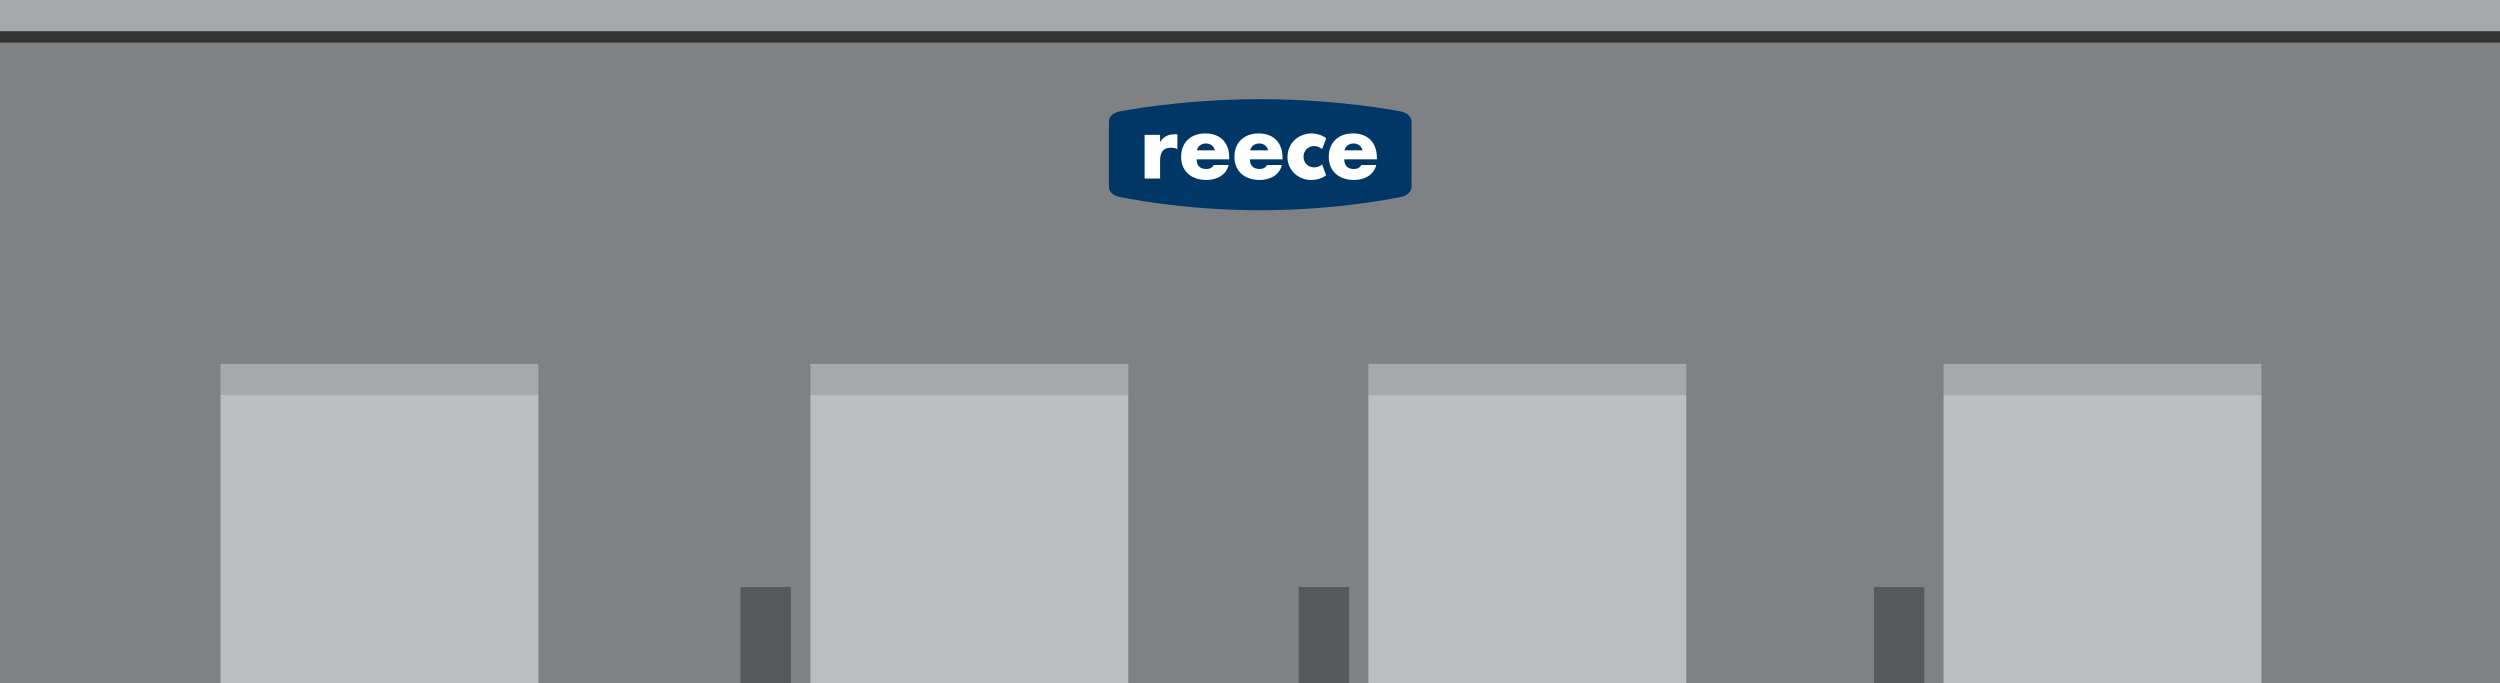 <?xml version="1.0" encoding="utf-8"?>
<!-- Generator: Adobe Illustrator 16.0.0, SVG Export Plug-In . SVG Version: 6.00 Build 0)  -->
<!DOCTYPE svg PUBLIC "-//W3C//DTD SVG 1.1//EN" "http://www.w3.org/Graphics/SVG/1.1/DTD/svg11.dtd">
<svg version="1.1" id="Layer_1" xmlns="http://www.w3.org/2000/svg" xmlns:xlink="http://www.w3.org/1999/xlink" x="0px" y="0px"
	 width="750px" height="205px" viewBox="-199.5 0 750 205" enable-background="new -199.5 0 750 205" xml:space="preserve">
<rect x="-199.5" y="0" width="750" height="205" fill="#333333" stroke="none"/>
<rect x="-199.5" y="12.773" fill="#808184" width="750" height="192.754"/>
<rect x="43.624" y="118.504" fill="#BBBDBF" width="95.362" height="87.023"/>
<rect x="43.624" y="109.148" fill="#A6A8AB" width="95.362" height="9.354"/>
<rect x="-199.5" fill="#A6A8AB" width="750" height="9.354"/>
<rect x="211.014" y="109.148" fill="#A6A8AB" width="95.362" height="9.354"/>
<rect x="211.016" y="118.504" fill="#BBBDBF" width="95.362" height="87.023"/>
<rect x="190.115" y="176.107" fill="#58595B" width="15.117" height="29.42"/>
<rect x="383.568" y="109.148" fill="#A6A8AB" width="95.362" height="9.354"/>
<rect x="383.57" y="118.504" fill="#BBBDBF" width="95.362" height="87.023"/>
<rect x="362.67" y="176.107" fill="#58595B" width="15.117" height="29.42"/>
<rect x="-133.348" y="109.148" fill="#A6A8AB" width="95.362" height="9.354"/>
<rect x="-133.346" y="118.504" fill="#BBBDBF" width="95.362" height="87.023"/>
<rect x="22.645" y="176.107" fill="#58595B" width="15.117" height="29.42"/>
<g>
	<path fill="#003767" d="M178.564,29.755c-24.143,0-42.361,3.716-42.361,3.716s-3.036,0.475-3.036,3.266v19.157
		c0,2.644,3.036,3.157,3.036,3.157s18.446,4.03,42.361,4.03c23.912,0,42.36-4.03,42.36-4.03s3.036-0.514,3.036-3.157V36.736
		c0-2.791-3.036-3.266-3.036-3.266S202.706,29.755,178.564,29.755z"/>
	<path fill="#FFFFFF" d="M148.526,42.605h0.051c0.895-1.608,2.427-2.322,4.239-2.322h0.895v4.469
		c-0.638-0.357-1.251-0.434-1.968-0.434c-2.577,0-3.217,1.711-3.217,3.957v5.285h-4.647v-13.1h4.647V42.605z"/>
	<path fill="#FFFFFF" d="M169.272,47.79h-9.781c0,1.889,0.997,2.911,2.911,2.911c0.997,0,1.71-0.332,2.223-1.201h4.468
		c-0.739,3.09-3.678,4.494-6.664,4.494c-4.343,0-7.585-2.449-7.585-6.971c0-4.365,2.987-6.995,7.252-6.995
		c4.545,0,7.175,2.809,7.175,7.277L169.272,47.79L169.272,47.79z M164.956,45.108c-0.229-1.251-1.379-2.067-2.63-2.067
		c-1.352,0-2.478,0.714-2.756,2.067H164.956z"/>
	<path fill="#FFFFFF" d="M185.255,47.79h-9.779c0,1.889,0.995,2.911,2.913,2.911c0.993,0,1.709-0.332,2.221-1.201h4.469
		c-0.74,3.09-3.678,4.494-6.664,4.494c-4.341,0-7.583-2.449-7.583-6.971c0-4.365,2.987-6.995,7.252-6.995
		c4.545,0,7.173,2.809,7.173,7.277L185.255,47.79L185.255,47.79z M180.939,45.108c-0.229-1.251-1.377-2.067-2.629-2.067
		c-1.354,0-2.478,0.714-2.758,2.067H180.939z"/>
	<path fill="#FFFFFF" d="M213.557,47.79h-9.781c0,1.889,0.998,2.911,2.91,2.911c0.998,0,1.713-0.332,2.225-1.201h4.468
		c-0.739,3.09-3.678,4.494-6.665,4.494c-4.342,0-7.584-2.449-7.584-6.971c0-4.365,2.987-6.995,7.252-6.995
		c4.545,0,7.178,2.809,7.178,7.277v0.485H213.557z M209.238,45.108c-0.229-1.251-1.379-2.067-2.629-2.067
		c-1.354,0-2.477,0.714-2.758,2.067H209.238z"/>
	<path fill="#FFFFFF" d="M197.148,44.724c-0.688-0.512-1.508-0.919-2.4-0.919c-1.788,0-3.193,1.378-3.193,3.193
		c0,1.891,1.354,3.219,3.271,3.219c0.817,0,1.713-0.332,2.323-0.895l1.184,3.277c-1.455,1.116-3.328,1.396-4.453,1.396
		c-3.882,0-7.127-2.885-7.127-6.846c0-4.215,3.221-7.126,7.334-7.126c1.072,0,3.124,0.474,4.275,1.466L197.148,44.724z"/>
</g>
</svg>
